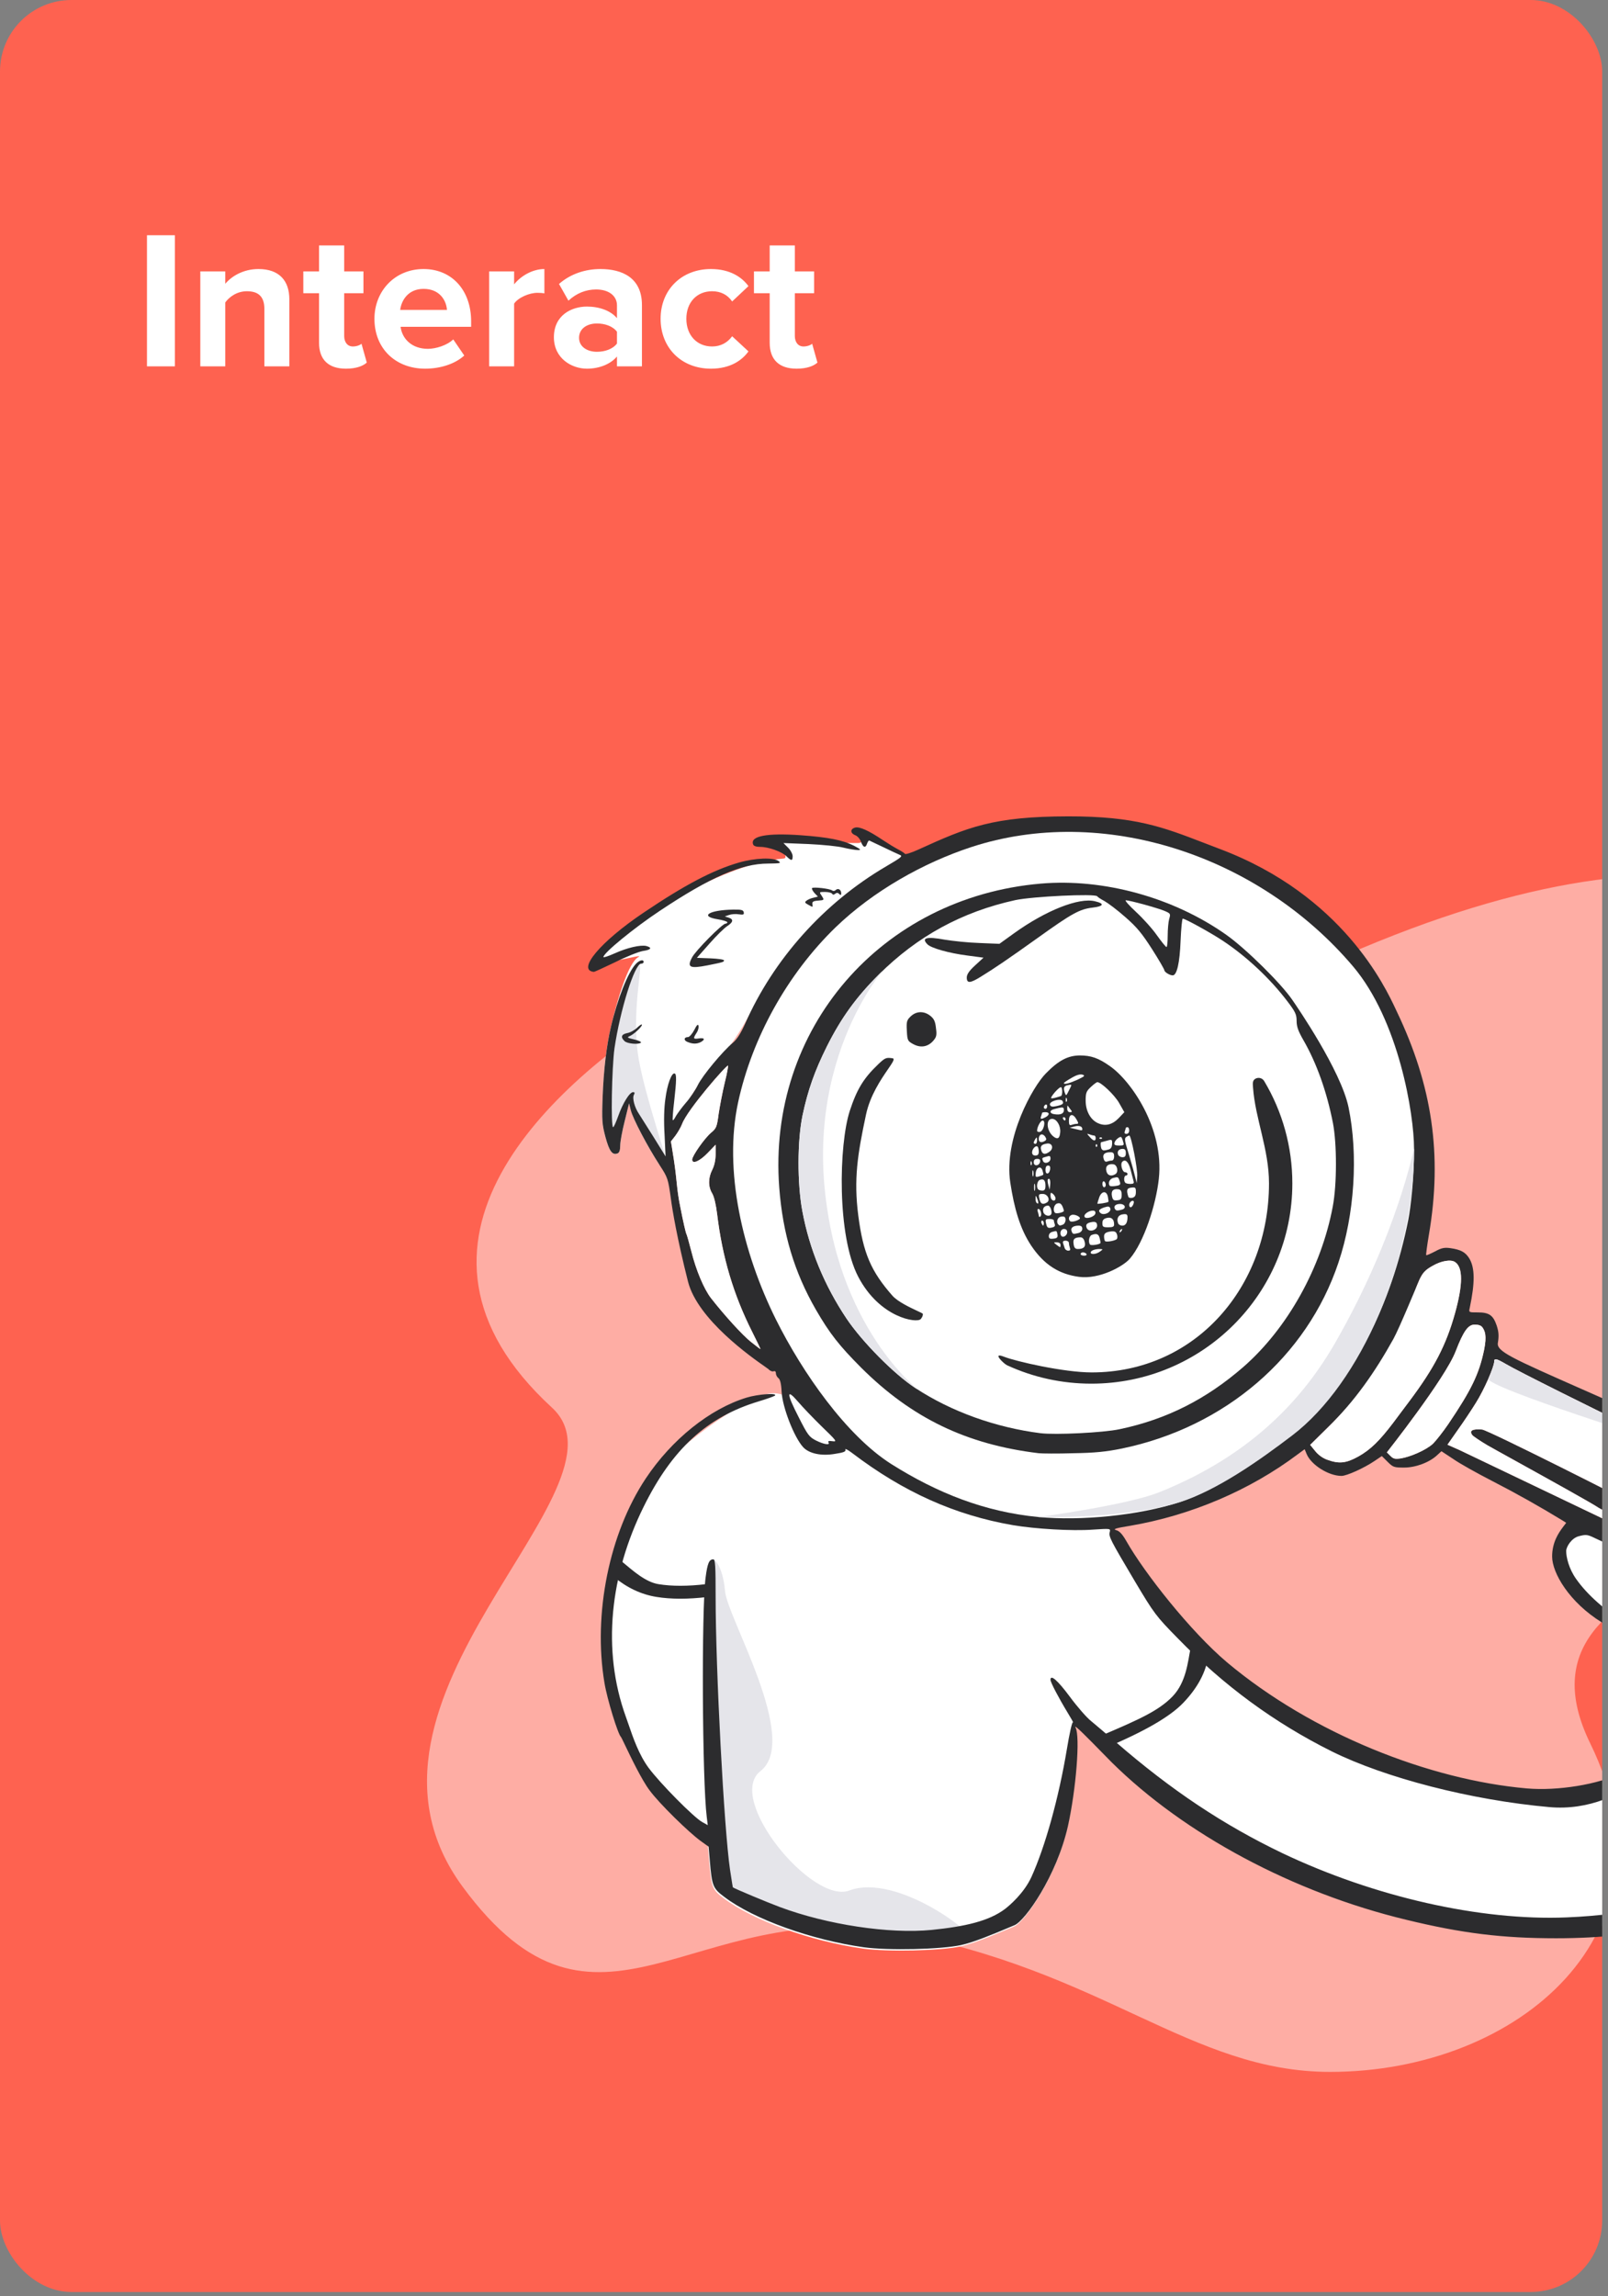 <svg width="180" height="257" viewBox="0 0 180 257" fill="none" xmlns="http://www.w3.org/2000/svg">
<rect x="0" y="0" width="180" height="257" fill="#808080" stroke="none"/>
<g clip-path="url(#clip0)">
<rect width="179.348" height="256.52" rx="8" fill="#FE6250"/>
<path fill-rule="evenodd" clip-rule="evenodd" d="M148.9 231.888C169.929 231.888 188.383 216.303 178.019 195.135C167.656 173.967 206.163 174.65 217.475 160.02C231.27 142.178 227.275 66.441 138.717 112.614C124.531 120.011 88.098 105.005 76.013 112.451C61.788 121.215 41.775 139.16 61.788 157.543C71.647 166.598 36.302 190.101 51.782 211.154C66.887 231.696 77.476 212.113 100.473 216.303C123.47 220.493 133.283 231.888 148.9 231.888Z" fill="white" fill-opacity="0.48"/>
<path d="M124.493 195.061C124.493 195.061 129.335 192.792 131.142 191.213C132.95 189.635 135.197 185.712 135.197 185.712C135.197 185.712 159.882 203.474 175.978 200.941C179.686 200.357 186.912 197.901 187.373 193.574C188.631 181.757 171.222 178.738 175.025 172.745C177.346 169.088 184.557 174.531 184.557 174.531L214.467 189.189C214.467 189.189 204.134 214.567 179.058 215.584C148.212 216.835 124.493 195.061 124.493 195.061Z" fill="white"/>
<path fill-rule="evenodd" clip-rule="evenodd" d="M100.779 95.677C100.498 95.567 98.991 93.728 97.077 93.393C96.207 93.241 96.996 94.344 96.039 94.354C93.188 94.384 88.555 93.85 87.697 94.354C87.059 94.728 88.464 96.032 87.697 96.092C80.462 96.657 69.423 103.855 67.028 107.347C66.266 108.459 72.43 106.573 71.448 107.123C70.346 107.739 69.123 111.777 68.392 114.896C67.886 117.043 67.568 119.807 67.455 122.813C67.362 125.409 67.399 125.839 67.774 127.258C68.205 128.845 68.542 129.312 69.123 129.088C69.329 129.013 69.423 128.733 69.423 128.21C69.423 127.799 69.648 126.567 69.929 125.465L70.417 123.486L70.623 124.307C70.885 125.26 72.422 128.21 73.809 130.358C73.884 130.472 74.206 130.327 74.496 129.628C74.76 128.991 74.653 127.973 75.102 126.883C76.126 124.399 78.135 121.17 80.462 118.584C83.9 114.764 85.041 110.342 88.264 106.793C94.28 100.169 101.83 96.088 100.779 95.677Z" fill="white"/>
<path fill-rule="evenodd" clip-rule="evenodd" d="M71.534 108.024C70.569 108.797 69.137 115.068 69.112 115.173C68.606 117.32 68.118 124.778 68.617 126.19C69.115 127.601 70.512 122.512 70.512 122.512C70.512 122.512 72.622 127.972 74.487 129.469C74.566 129.533 72.27 122.714 71.534 118.733C70.562 113.478 72.083 107.584 71.534 108.024Z" fill="#E5E5EA"/>
<path fill-rule="evenodd" clip-rule="evenodd" d="M107.5 217.849C109.3 217.457 112.336 216.091 113.498 215.624C114.66 215.157 118.202 210.174 119.477 204.553C120.395 200.408 120.864 194.507 120.339 193.517C120.262 193.377 119.978 190.693 120.733 191.569C122.41 193.517 124.402 196.575 130.685 191.096C132.396 189.603 134.664 187.678 134.067 185.975C132.396 181.211 125.152 171.619 124.048 170.892C122.728 170.024 116.054 170.762 106.123 167.841C94.86 164.529 90.17 154.776 85.762 156.046C82.198 157.072 73.658 163.382 71.515 167.378C61.396 186.241 73.658 199.459 76.45 203.256L79.162 204.423L79.255 206.831L79.387 208.344C79.63 211.238 79.724 211.5 81.036 212.471C84.316 214.955 90.782 217.27 96.63 218.092C99.347 218.465 105.251 218.335 107.5 217.849Z" fill="white"/>
<path fill-rule="evenodd" clip-rule="evenodd" d="M80.228 205.95L80.36 207.462C80.603 210.357 80.697 210.618 82.009 211.589C83.944 213.054 86.988 214.461 90.359 215.537C92.703 216.285 95.205 216.873 97.603 217.21C100.32 217.584 106.224 217.453 108.473 216.967C109.585 216.727 100.441 209.57 95.054 211.589C90.917 213.14 81.166 201.309 85.13 198.218C89.578 194.751 81.428 181.075 81.166 178.106C80.904 175.137 79.87 174.428 79.84 174.532C79.81 174.636 79.81 174.992 79.891 175.847C80.241 179.537 80.228 205.95 80.228 205.95Z" fill="#E5E5EA"/>
<path fill-rule="evenodd" clip-rule="evenodd" d="M148.573 163.373C148.086 163.205 147.561 162.831 147.224 162.402L146.661 161.711L148.648 159.75C151.703 156.762 154.046 153.7 156.07 150.059C156.745 148.845 158.45 144.793 158.45 144.4C158.45 144.27 158.657 143.747 158.9 143.205C159.275 142.421 159.556 142.122 160.362 141.674C161.318 141.114 162.405 140.927 162.874 141.244C163.773 141.842 163.773 143.728 162.874 146.977C161.88 150.544 160.55 153.102 157.794 156.781C157.363 157.341 156.557 158.443 155.976 159.209C154.421 161.263 153.409 162.253 152.04 163.018C150.691 163.765 149.904 163.859 148.573 163.373ZM162.031 161.692L163.38 162.29C163.66 162.419 166.747 163.896 170.455 165.672C176.433 168.534 184.026 172.168 184.072 172.168C184.147 172.168 184.499 171.358 184.578 170.413C184.765 168.378 185.459 165.614 186.265 163.69C186.64 162.831 186.94 161.758 186.94 161.664C186.94 161.622 186.635 161.499 186.136 161.299C185.542 161.06 184.673 160.711 183.716 160.254C178.993 157.995 169.753 153.382 168.609 152.692C167.485 152.038 167.26 151.982 167.26 152.411C167.26 152.972 166.117 155.567 165.236 156.968C164.767 157.733 163.849 159.115 163.193 160.03L162.031 161.692ZM183.753 168.807C184.29 169.117 183.359 169.573 183.134 169.647C181.81 169.759 180.251 169.511 178.974 168.77C178.306 168.298 173.046 165.387 169.558 163.456C167.963 162.573 166.738 161.895 166.491 161.748C165.704 161.281 164.954 160.777 164.823 160.628C164.429 160.124 164.804 159.9 165.91 159.993C166.575 160.049 182.592 168.137 183.753 168.807ZM107.565 217.695C109.011 217.38 111.255 216.436 112.684 215.836L112.685 215.835C113.034 215.688 113.334 215.562 113.562 215.47C114.725 215.004 118.267 210.02 119.541 204.399C120.46 200.254 120.928 194.353 120.404 193.363C120.087 192.79 121.967 194.713 123.367 196.145L123.367 196.145C123.791 196.579 124.172 196.968 124.433 197.229C132.605 205.314 144.769 211.813 157.401 214.857C163.699 216.388 168.178 216.93 174.195 216.93C184.297 216.93 192.262 214.95 199.497 210.599C199.841 210.392 200.163 210.203 200.47 210.021C202.992 208.534 204.494 207.648 208.606 203.036C213.218 197.864 217.321 185.856 218.689 181.711C219.289 179.843 220.751 172.416 220.751 170.562C220.751 168.368 219.983 167.332 218.933 166.267C217.078 164.456 214.566 163.802 212.486 164.587L211.511 164.96L211.211 163.971C210.78 162.477 209.88 161.281 208.493 160.385C206.432 159.022 206.132 158.929 204.276 158.929C202.833 158.929 202.44 159.003 201.521 159.433L200.453 159.918L200.228 159.246C199.797 157.864 198.351 155.938 197.229 155.381C196.234 154.886 194.512 154.841 193.312 155.063C190.688 155.549 188.814 156.762 188.045 158.462C187.82 158.985 187.539 159.395 187.427 159.395C187.333 159.395 183.641 158.368 179.236 156.426C178.493 156.097 177.796 155.789 177.14 155.5C169.231 152.007 167.516 151.25 167.672 150.301C167.803 149.498 167.766 149.05 167.541 148.359C167.147 147.201 166.698 146.884 165.423 146.884C164.411 146.884 164.411 146.884 164.523 146.38C165.123 143.523 165.104 141.879 164.467 140.834C164.036 140.143 163.53 139.863 162.368 139.695C161.693 139.601 161.375 139.657 160.625 140.068C160.119 140.329 159.688 140.516 159.65 140.479C159.613 140.441 159.744 139.414 159.95 138.201C161.487 129.218 160.3 121.479 156.383 113.263C156.345 113.185 156.302 113.093 156.253 112.987L156.252 112.986L156.252 112.985C155.061 110.438 150.273 100.195 136.578 95.027C135.958 94.793 135.372 94.567 134.808 94.349C130.143 92.55 127.042 91.354 119.56 91.367C111.174 91.38 108.333 92.562 102.804 95.083C102.036 95.438 101.361 95.643 101.305 95.568C101.249 95.475 100.893 95.251 100.536 95.064C100.18 94.877 99.412 94.41 98.85 94.037C97.238 92.954 96.244 92.506 95.738 92.618C95.157 92.767 95.157 93.253 95.738 93.477C95.982 93.57 96.263 93.888 96.376 94.205C96.619 94.877 96.9 94.952 97.069 94.392C97.144 94.186 97.257 94.037 97.313 94.074C97.334 94.085 97.405 94.118 97.514 94.169L97.514 94.169C97.788 94.297 98.3 94.535 98.85 94.802C99.618 95.176 100.461 95.568 100.686 95.662C101.099 95.811 100.967 95.923 99.187 96.969C92.234 101.04 86.573 107.37 83.406 114.578C82.918 115.661 82.487 116.334 82.037 116.707C80.894 117.659 78.645 120.367 78.12 121.431C77.839 122.01 77.239 122.907 76.771 123.43C76.321 123.952 75.834 124.625 75.665 124.905C75.515 125.204 75.365 125.409 75.309 125.372C75.272 125.316 75.328 124.401 75.459 123.336C75.74 120.853 75.74 120.199 75.515 120.143C75.178 120.05 74.691 121.357 74.484 122.981C74.334 123.971 74.297 125.465 74.391 126.996L74.503 129.424L73.172 127.276C72.714 126.557 72.263 125.839 71.943 125.328L71.942 125.328L71.942 125.327L71.941 125.326L71.941 125.325C71.738 125.002 71.588 124.763 71.523 124.662C71.036 123.952 70.754 122.888 70.961 122.533C71.073 122.328 71.054 122.234 70.867 122.234C70.473 122.234 69.705 123.486 69.199 124.923C68.955 125.596 68.712 126.156 68.637 126.156C68.356 126.156 68.487 119.471 68.787 117.323C69.405 113.084 71.036 107.856 71.767 107.856C71.917 107.856 72.048 107.781 72.048 107.669C72.048 107.333 71.56 107.463 71.167 107.893C70.286 108.845 69.124 111.777 68.393 114.896C67.887 117.043 67.568 119.807 67.456 122.813C67.362 125.409 67.4 125.839 67.775 127.258C68.206 128.845 68.543 129.312 69.124 129.088C69.33 129.013 69.424 128.733 69.424 128.21C69.424 127.799 69.649 126.567 69.93 125.465L70.417 123.486L70.623 124.307C70.886 125.26 72.423 128.21 73.81 130.358C74.765 131.814 74.784 131.908 75.103 134.186C75.272 135.474 75.796 138.608 77.014 143.429C78.091 147.689 84.142 151.915 85.653 152.97L85.653 152.97L85.654 152.97L85.654 152.971L85.655 152.971L85.655 152.971L85.655 152.971C85.853 153.109 85.973 153.193 85.992 153.214C86.18 153.42 86.442 153.532 86.592 153.476C86.761 153.42 86.854 153.494 86.854 153.7C86.854 153.887 86.986 154.129 87.135 154.241C87.323 154.372 87.454 154.876 87.492 155.754C87.585 157.509 88.897 160.871 89.909 161.972C90.565 162.682 91.934 162.981 93.452 162.719C94.445 162.57 94.726 162.458 94.632 162.234C94.576 162.084 94.932 162.271 95.42 162.645C101.117 166.977 106.89 169.573 113.375 170.693C115.887 171.123 120.047 171.365 122.315 171.197C124.321 171.067 124.321 171.067 124.227 171.459C124.096 171.982 124.264 172.299 127.02 176.949C129.213 180.628 129.4 180.87 131.836 183.354C137.009 188.676 142.651 192.803 149.042 195.996C155.058 198.984 164.664 201.468 173.445 202.252C182.226 203.036 188.533 195.006 188.514 192.952C188.476 190.133 188.083 188.284 187.127 186.491C186.19 184.755 185.571 184.157 182.76 182.29C179.63 180.217 177.699 178.517 176.425 176.706C175.619 175.567 175.319 174.279 175.319 173.588C175.319 173.139 175.9 172.131 176.762 171.926C177.55 171.72 177.699 171.739 178.58 172.168C179.105 172.411 180.473 173.046 181.598 173.588C182.741 174.11 183.847 174.633 184.072 174.745C184.735 174.929 185.015 176.222 185.167 176.923C185.201 177.08 185.229 177.207 185.253 177.285C185.515 178.256 186.757 179.51 187.558 179.937C188.965 180.686 192.431 180.787 193.387 179.759C193.631 179.498 194.439 179.177 194.605 179.274C194.772 179.371 195.374 180.179 195.374 180.833C195.392 181.953 195.973 182.981 197.21 184.008C199.553 185.95 201.371 186.417 203.208 185.558C204.164 185.109 204.947 184.934 204.947 184.934C204.947 184.934 205.729 185.928 205.776 186.267C206.144 188.92 210.086 190.033 211.136 190.145C211.377 190.169 211.845 190.066 212.32 189.962L212.32 189.962C212.956 189.823 213.605 189.681 213.741 189.834C214.009 190.135 209.262 197.957 208.606 198.947C202.365 208.284 190.219 213.998 175.357 214.595C165.704 214.988 153.84 212.298 143.551 207.406C136.972 204.25 131.143 200.385 124.902 194.969C123.815 194.035 122.559 192.971 122.109 192.598C121.659 192.243 120.591 191.029 119.766 189.909C118.379 188.041 117.592 187.369 117.592 188.004C117.592 188.284 118.492 190.002 119.523 191.701C119.935 192.373 120.197 192.84 120.104 192.766C120.01 192.691 119.71 194.035 119.429 195.753C118.511 201.262 116.992 206.696 115.455 210.076C114.612 211.906 112.995 213.273 112.508 213.646C110.708 215.01 108.015 215.622 104.285 215.996C99.562 216.463 92.608 215.417 87.304 213.438C85.898 212.915 82.281 211.402 82.037 211.234C82.023 211.22 81.94 210.682 81.824 209.932L81.775 209.618L81.719 209.255C81.044 204.642 80.107 186.883 80.107 178.667C80.107 175.268 80.07 174.521 79.845 174.521C79.376 174.521 79.189 174.969 78.983 176.575C78.514 180.235 78.608 199.339 79.114 203.354L79.226 204.269L78.589 203.914C77.614 203.354 73.903 199.6 72.61 197.864C71.515 196.379 70.865 194.477 70.378 193.055L70.378 193.055C70.264 192.724 70.16 192.419 70.061 192.151C67.343 184.644 68.299 176.221 72.048 168.639C75.234 162.178 79.151 158.592 84.886 156.856C85.823 156.576 86.648 156.277 86.742 156.202C87.098 155.866 84.811 156.034 83.556 156.426C79.47 157.677 75.197 161.095 72.291 165.464C68.206 171.589 66.369 180.628 67.662 188.34C67.962 190.17 69.18 194.129 69.517 194.409C69.547 194.439 69.701 194.761 69.935 195.248L69.935 195.248C70.579 196.596 71.828 199.205 72.722 200.385C73.81 201.86 77.09 205.072 78.458 206.061L79.32 206.678L79.451 208.19C79.695 211.085 79.788 211.346 81.1 212.317C84.38 214.801 90.847 217.116 96.694 217.938C99.412 218.311 105.316 218.181 107.565 217.695ZM170.915 200.16C160.025 199.208 146.868 194.035 137.347 186.043C133.336 182.663 128.125 176.09 126.064 172.448C125.633 171.701 125.314 171.347 124.939 171.253C124.545 171.141 124.883 171.029 126.495 170.768C133.298 169.61 139.914 166.79 145.256 162.775L146.043 162.196L146.268 162.738C146.774 163.952 148.723 165.184 150.167 165.184C150.748 165.184 152.697 164.307 153.878 163.504L154.683 162.962L155.339 163.616C155.939 164.213 156.052 164.251 157.176 164.251C158.469 164.251 160.025 163.672 160.887 162.85L161.356 162.421L162.687 163.298C163.399 163.802 165.385 164.904 167.091 165.782C169.64 167.089 172.339 168.602 174.907 170.17L175.319 170.432L174.925 170.954C174.513 171.515 173.745 172.579 173.745 174.204C173.745 176.034 175.655 179.322 179.311 181.58C182.184 183.354 187.127 186.843 186.939 191.944C186.917 192.56 186.227 194.091 185.309 195.473C184.709 196.351 183.041 197.658 181.523 198.424C178.936 199.712 174.382 200.459 170.915 200.16ZM70.979 116.333C71.485 116.446 71.822 116.614 71.747 116.688C71.504 116.931 70.21 116.819 69.911 116.52C69.442 116.072 69.555 115.755 70.21 115.624C70.548 115.568 71.054 115.288 71.335 115.008C71.616 114.728 71.86 114.597 71.86 114.69C71.86 114.933 70.923 115.792 70.454 115.979C70.154 116.109 70.248 116.165 70.979 116.333ZM78.439 116.632C78.982 116.333 78.87 116.128 78.232 116.221C77.595 116.315 77.558 116.24 77.97 115.605C78.139 115.362 78.232 115.008 78.195 114.821C78.139 114.578 78.007 114.69 77.707 115.288C77.483 115.717 77.164 116.072 77.014 116.072C76.546 116.072 76.508 116.446 76.958 116.614C77.539 116.856 77.989 116.856 78.439 116.632ZM71.954 106.436C71.504 106.511 70.099 107.071 68.862 107.688C67.606 108.285 66.537 108.789 66.462 108.771C64.551 108.565 67.212 105.391 72.048 102.141C76.677 99.023 79.807 97.379 82.712 96.539C84.53 96.016 86.573 95.942 87.154 96.371C87.473 96.614 87.36 96.633 85.973 96.651C82.975 96.651 79.507 98.183 73.866 101.936C70.942 103.878 67.549 106.66 67.549 107.109C67.549 107.202 68.093 107.015 68.768 106.716C70.211 106.063 71.692 105.727 72.348 105.876C73.041 106.063 72.891 106.306 71.954 106.436ZM79.207 108.042C80.969 107.688 81.044 107.669 81.044 107.482C81.044 107.389 80.369 107.295 79.526 107.258L78.007 107.202L79.413 105.615C80.182 104.737 81.081 103.859 81.4 103.654C82.093 103.206 82.131 102.888 81.569 102.702L81.137 102.571L81.606 102.403C81.868 102.309 82.356 102.272 82.693 102.328C83.199 102.403 83.312 102.365 83.255 102.104C83.199 101.843 82.993 101.787 82.075 101.805C79.394 101.843 78.251 102.552 80.35 102.888C80.931 102.982 81.419 103.131 81.419 103.224C81.419 103.299 81.325 103.374 81.212 103.374C80.856 103.374 77.839 106.418 77.464 107.165C76.883 108.266 77.201 108.434 79.207 108.042ZM91.577 100.797C91.033 100.834 90.902 100.928 90.94 101.189L90.945 101.227C90.966 101.365 90.978 101.444 90.948 101.469C90.906 101.501 90.785 101.433 90.501 101.273L90.501 101.273L90.452 101.245C90.096 101.058 90.059 100.965 90.265 100.816C90.396 100.703 90.752 100.535 91.033 100.479L91.558 100.349L91.165 99.938C90.958 99.695 90.846 99.471 90.902 99.396C91.052 99.247 92.889 99.452 93.151 99.658C93.264 99.751 93.432 99.732 93.545 99.62C93.807 99.359 94.163 99.564 94.163 99.975C94.163 100.199 94.107 100.218 93.938 100.05C93.788 99.9 93.657 99.9 93.489 100.031C93.339 100.162 93.226 100.162 93.132 100.013C93.076 99.919 92.72 99.826 92.345 99.826C91.999 99.826 91.836 99.826 91.803 99.892C91.773 99.951 91.847 100.062 91.989 100.274C92.288 100.739 92.27 100.741 91.583 100.796L91.577 100.797ZM88.729 95.83C88.729 95.587 88.504 95.157 88.223 94.877L87.698 94.354L90.509 94.466C92.065 94.541 93.827 94.709 94.445 94.877C95.064 95.027 95.776 95.139 96.038 95.139C96.432 95.139 96.357 95.064 95.626 94.672C94.351 94.018 92.721 93.701 89.591 93.477C85.842 93.215 83.949 93.57 84.305 94.504C84.362 94.691 84.662 94.784 85.111 94.784C86.03 94.784 87.529 95.325 88.035 95.83C88.579 96.371 88.729 96.371 88.729 95.83ZM79.582 145.278C81.1 147.22 83.106 149.424 84.043 150.171C84.605 150.619 85.093 150.992 85.13 150.992C85.149 150.992 84.737 150.133 84.212 149.087C82.094 144.886 80.857 140.703 80.276 135.885C80.145 134.821 79.939 133.924 79.714 133.551C79.264 132.804 79.264 131.833 79.732 130.918C79.976 130.432 80.107 129.816 80.107 129.144V128.117L79.207 129.05C78.327 129.965 77.483 130.339 77.483 129.779C77.483 129.368 78.87 127.388 79.601 126.772C80.182 126.287 80.257 126.119 80.445 124.662C80.576 123.784 80.876 122.234 81.119 121.207C81.382 120.18 81.532 119.303 81.494 119.265C81.363 119.135 76.958 124.175 76.359 125.782C76.227 126.135 75.871 126.753 75.59 127.127L75.103 127.75C75.103 127.75 75.254 128.623 75.422 129.72C75.591 130.829 75.67 131.591 75.74 132.269C75.835 133.177 75.914 133.936 76.171 135.175C76.471 136.707 76.771 138.032 76.846 138.126C76.902 138.238 77.146 139.097 77.389 140.049C77.914 142.159 78.795 144.251 79.582 145.278ZM155.639 162.943L155.246 162.551C155.246 162.551 161.778 154.282 162.949 151.235C163.842 148.91 164.368 148.25 165.077 148.25C165.474 148.25 165.798 148.341 165.948 148.565C166.21 148.957 166.463 149.442 166.126 151.104C165.563 153.793 164.701 155.567 162.115 159.395C161.515 160.273 160.746 161.244 160.409 161.58C159.622 162.309 157.851 163.056 156.82 163.224C156.164 163.317 155.977 163.28 155.639 162.943Z" fill="#2C2C2E"/>
<path fill-rule="evenodd" clip-rule="evenodd" d="M99.786 163.867C104.922 167.098 110.217 169.208 116.252 169.787C121.013 170.235 127.432 169.619 132.042 168.125C135.922 166.873 141.17 163.408 144.675 160.476C151.478 154.799 155.77 145.932 157.645 136.52C157.907 135.194 158.307 131.861 158.288 128.556C158.288 124.709 156.589 114.197 151.441 108.136C140.822 95.634 123.367 90.003 108.698 94.814C103.406 96.55 97.772 99.695 93.517 103.803C88.157 109.013 84.202 116.109 82.628 123.355C80.979 131.011 83.124 140.161 86.854 147.668C89.834 153.644 94.745 160.674 99.786 163.867ZM149.829 141.301C146.305 151.851 137.122 159.732 125.576 162.122C123.814 162.477 122.596 162.607 120.122 162.645C118.379 162.701 116.636 162.682 116.28 162.645C108.202 161.674 102.054 158.705 96.394 153.065C93.92 150.581 92.87 149.237 91.334 146.585C88.916 142.384 87.623 138.089 87.229 132.916C85.879 115.194 98.606 100.423 116.523 98.892C123.552 98.295 131.349 100.442 137.271 104.625C139.464 106.175 143.438 110.097 144.675 111.927C145.181 112.655 150.091 119.807 150.954 123.915C152.059 129.256 151.628 135.941 149.829 141.301Z" fill="white"/>
<path fill-rule="evenodd" clip-rule="evenodd" d="M158.295 128.556C158.295 141.09 152.344 154.793 144.664 160.645C141 163.438 136.212 166.818 132.042 168.125C125.931 170.039 116.252 169.787 116.252 169.787C116.252 169.787 126.127 168.471 129.786 167.004C140.28 162.796 146.008 156.338 149.546 150.14C156.528 137.907 158.295 128.252 158.295 128.556Z" fill="#E5E5EA"/>
<path fill-rule="evenodd" clip-rule="evenodd" d="M116.467 160.404C111.463 159.769 106.496 157.995 102.485 155.362C100.105 153.812 96.506 150.171 94.763 147.575C92.27 143.84 90.621 139.844 89.815 135.549C89.234 132.43 89.253 127.631 89.834 124.849C90.434 122.01 91.202 119.844 92.57 117.099C94.163 113.925 95.85 111.59 98.38 109.069C102.691 104.774 107.696 102.048 113.656 100.741C115.586 100.33 122.577 99.994 122.821 100.311C122.877 100.405 123.252 100.647 123.645 100.853C124.039 101.077 125.089 101.861 125.951 102.627C127.244 103.747 127.825 104.457 128.95 106.212C129.718 107.407 130.337 108.491 130.337 108.584C130.337 108.789 130.936 109.163 131.274 109.163C131.742 109.163 132.061 107.762 132.155 105.297C132.211 103.934 132.323 102.814 132.398 102.814C132.661 102.814 135.547 104.401 136.896 105.297C139.539 107.053 142.182 109.518 144.131 112.095C145.012 113.252 145.143 113.551 145.143 114.261C145.143 114.914 145.331 115.419 145.912 116.427C147.374 118.967 148.517 122.16 149.21 125.689C149.66 128.061 149.66 132.542 149.192 135.026C147.917 141.861 144.131 148.658 139.202 152.972C135.022 156.613 130.58 158.854 125.332 159.956C123.533 160.348 118.135 160.609 116.467 160.404ZM103.067 147.631C103.235 147.444 103.348 147.164 103.291 147.033C103.275 146.994 103.04 146.884 102.696 146.723C101.896 146.348 100.503 145.696 99.9 145.017C97.501 142.29 96.62 140.255 96.077 136.053C95.552 131.964 95.993 129.199 96.939 124.755C97.4 122.588 98.627 120.797 99.39 119.684C99.909 118.926 100.214 118.482 99.918 118.444C99.187 118.332 99.074 118.388 98.306 119.116C96.657 120.685 95.907 121.936 95.12 124.345C93.901 128.117 93.666 138.311 96.077 142.906C98.487 147.502 102.635 148.116 103.067 147.631ZM129.718 131.945C129.4 134.846 128.05 139.041 126.476 140.871C125.745 141.73 123.062 143.205 120.797 142.906C118.609 142.618 116.898 141.599 115.436 139.414C114.181 137.528 113.532 135.239 113.093 132.356C112.336 127.377 115.642 121.581 117.067 120.143C118.51 118.668 119.541 118.145 120.853 118.126C122.127 118.126 122.952 118.406 124.245 119.321C126.607 120.965 130.337 126.308 129.718 131.945ZM104.453 116.502C104.828 116.072 104.884 115.867 104.772 115.064C104.697 114.317 104.547 114.018 104.153 113.701C103.46 113.14 102.598 113.14 101.96 113.738C101.511 114.167 101.454 114.317 101.511 115.344C101.567 116.446 101.604 116.52 102.223 116.856C103.048 117.305 103.853 117.174 104.453 116.502ZM116.149 104.98C112.775 107.389 111.313 108.379 109.795 109.312C108.595 110.059 108.221 110.078 108.221 109.406C108.221 109.051 108.483 108.659 109.158 108.042L110.095 107.183L108.277 106.941C106.234 106.679 104.247 106.119 103.816 105.689C103.104 104.961 103.722 104.793 105.747 105.167C106.646 105.316 108.389 105.503 109.626 105.54L111.875 105.633L113.506 104.457C117.086 101.88 120.797 100.423 122.577 100.872C123.683 101.133 123.552 101.432 122.296 101.581C120.853 101.749 119.972 102.235 116.149 104.98Z" fill="white"/>
<path d="M120.965 140.348C120.965 140.255 121.078 140.161 121.228 140.161C121.378 140.161 121.565 140.255 121.621 140.348C121.678 140.46 121.565 140.535 121.359 140.535C121.134 140.535 120.965 140.46 120.965 140.348Z" fill="white"/>
<path d="M122.09 140.18C122.09 139.975 122.558 139.788 123.083 139.788C123.496 139.807 123.496 139.807 123.139 140.068C122.727 140.385 122.09 140.441 122.09 140.18Z" fill="white"/>
<path d="M119.185 139.695C119.129 139.545 119.054 139.284 118.998 139.134C118.942 138.948 119.035 138.854 119.279 138.854C119.485 138.854 119.654 138.966 119.654 139.116C119.654 139.265 119.71 139.508 119.766 139.676C119.841 139.881 119.785 139.975 119.579 139.975C119.41 139.975 119.223 139.844 119.185 139.695Z" fill="white"/>
<path d="M120.178 139.228C120.084 138.667 120.291 138.481 120.965 138.481C121.171 138.481 121.34 138.667 121.415 138.985C121.565 139.526 121.321 139.788 120.665 139.788C120.366 139.788 120.234 139.657 120.178 139.228Z" fill="white"/>
<path d="M118.267 139.321C117.911 139.041 117.911 139.041 118.304 139.041C118.548 139.041 118.717 139.153 118.717 139.321C118.717 139.657 118.717 139.657 118.267 139.321Z" fill="white"/>
<path d="M122.034 139.302C121.79 139.06 121.903 138.331 122.203 138.219C122.746 138.014 122.99 138.107 123.102 138.593C123.177 138.873 123.215 139.116 123.177 139.134C123.027 139.302 122.146 139.414 122.034 139.302Z" fill="white"/>
<path d="M123.702 138.91C123.646 138.854 123.59 138.611 123.59 138.387C123.59 138.07 123.74 137.939 124.189 137.846C124.583 137.771 124.827 137.808 124.939 137.958C125.126 138.257 125.126 138.63 124.958 138.723C124.62 138.91 123.833 139.022 123.702 138.91Z" fill="white"/>
<path d="M117.405 138.331C117.405 138.107 117.573 137.92 117.817 137.864C118.304 137.734 118.285 137.715 118.379 138.201C118.417 138.481 118.323 138.593 117.929 138.63C117.517 138.686 117.405 138.611 117.405 138.331Z" fill="white"/>
<path d="M118.829 138.35C118.566 138.07 118.735 137.547 119.091 137.547C119.335 137.547 119.466 137.678 119.466 137.902C119.466 138.257 119.035 138.555 118.829 138.35Z" fill="white"/>
<path d="M119.953 137.79C119.804 137.435 120.122 137.173 120.741 137.173C121.022 137.173 121.153 137.286 121.153 137.528C121.153 137.734 120.984 137.92 120.741 137.995C120.122 138.145 120.085 138.145 119.953 137.79Z" fill="white"/>
<path d="M125.371 137.734C125.427 137.64 125.521 137.547 125.577 137.547C125.633 137.547 125.614 137.64 125.558 137.734C125.502 137.846 125.408 137.92 125.352 137.92C125.296 137.92 125.314 137.846 125.371 137.734Z" fill="white"/>
<path d="M121.64 137.416C121.491 137.043 121.678 136.856 122.278 136.763C122.615 136.725 122.765 136.8 122.803 137.061C122.934 137.678 121.865 138.014 121.64 137.416Z" fill="white"/>
<path d="M117.142 137.099C116.973 136.483 117.011 136.427 117.498 136.427C117.761 136.427 117.967 136.501 117.967 136.595C117.967 136.688 118.023 136.893 118.079 137.043C118.135 137.23 118.023 137.342 117.704 137.398C117.348 137.472 117.217 137.398 117.142 137.099Z" fill="white"/>
<path d="M123.402 136.893C123.402 136.557 123.533 136.408 123.889 136.315C124.414 136.184 124.714 136.445 124.714 137.043C124.714 137.286 124.564 137.36 124.058 137.36C123.477 137.36 123.402 137.304 123.402 136.893Z" fill="white"/>
<path d="M116.58 136.893C116.524 136.744 116.561 136.613 116.655 136.613C116.767 136.613 116.842 136.744 116.842 136.893C116.842 137.043 116.805 137.174 116.767 137.174C116.73 137.174 116.655 137.043 116.58 136.893Z" fill="white"/>
<path d="M118.473 137.043C118.211 136.8 118.361 136.277 118.698 136.184C118.904 136.128 119.11 136.147 119.167 136.203C119.392 136.408 119.26 136.949 118.979 137.062C118.623 137.192 118.623 137.192 118.473 137.043Z" fill="white"/>
<path d="M125.164 136.912C124.958 136.371 125.183 135.96 125.708 135.904C126.101 135.848 126.214 135.922 126.214 136.221C126.214 136.837 126.008 137.174 125.633 137.174C125.427 137.174 125.22 137.061 125.164 136.912Z" fill="white"/>
<path d="M119.785 136.669C119.56 136.464 119.635 136.09 119.953 135.978C120.309 135.848 121.059 136.221 120.853 136.427C120.591 136.651 119.916 136.819 119.785 136.669Z" fill="white"/>
<path d="M121.416 136.203C121.247 135.941 121.847 135.493 122.334 135.493C122.559 135.493 122.653 135.605 122.615 135.81C122.54 136.184 121.584 136.483 121.416 136.203Z" fill="white"/>
<path d="M116.28 136.072C116.28 135.978 116.223 135.773 116.167 135.605C116.111 135.437 116.13 135.306 116.242 135.306C116.486 135.306 116.673 136.016 116.448 136.165C116.355 136.221 116.28 136.184 116.28 136.072Z" fill="white"/>
<path d="M116.786 135.642C116.674 135.231 116.899 134.933 117.33 134.933C117.573 134.933 117.817 135.661 117.667 135.904C117.461 136.221 116.88 136.034 116.786 135.642Z" fill="white"/>
<path d="M118.098 135.736C117.817 135.456 117.986 134.783 118.361 134.69C118.642 134.615 118.792 134.709 118.942 135.045C119.054 135.288 119.11 135.53 119.073 135.568C118.885 135.736 118.211 135.866 118.098 135.736Z" fill="white"/>
<path d="M123.158 135.736C122.914 135.493 123.027 135.344 123.589 135.138C124.058 134.989 124.189 135.007 124.282 135.231C124.451 135.68 123.514 136.109 123.158 135.736Z" fill="white"/>
<path d="M124.807 135.306C124.62 135.007 124.882 134.746 125.37 134.746C125.951 134.746 126.119 135.231 125.595 135.381C125.032 135.53 124.939 135.512 124.807 135.306Z" fill="white"/>
<path d="M126.401 134.858C126.401 134.578 126.738 134.279 126.888 134.428C127.019 134.559 126.757 135.119 126.57 135.119C126.476 135.119 126.401 135.007 126.401 134.858Z" fill="white"/>
<path d="M116.036 134.615C115.961 134.559 115.905 134.316 115.924 134.111C115.924 133.756 115.943 133.756 116.111 134.167C116.299 134.615 116.261 134.839 116.036 134.615Z" fill="white"/>
<path d="M116.392 134.335C116.224 133.682 116.242 133.625 116.73 133.625C117.273 133.625 117.611 134.316 117.198 134.578C116.767 134.839 116.524 134.765 116.392 134.335Z" fill="white"/>
<path d="M122.839 134.709C122.839 134.653 122.933 134.354 123.046 134.018C123.308 133.271 123.889 133.233 124.02 133.962C124.076 134.242 124.095 134.485 124.076 134.503C123.983 134.615 122.839 134.783 122.839 134.709Z" fill="white"/>
<path d="M117.723 134.242C117.649 134.186 117.592 133.962 117.592 133.756C117.592 133.457 117.649 133.439 117.873 133.625C118.023 133.756 118.155 133.98 118.155 134.111C118.155 134.391 117.93 134.466 117.723 134.242Z" fill="white"/>
<path d="M124.471 133.868C124.358 133.289 124.602 133.028 125.183 133.103C125.464 133.14 125.558 133.308 125.558 133.719C125.558 134.186 125.483 134.298 125.071 134.335C124.658 134.391 124.565 134.298 124.471 133.868Z" fill="white"/>
<path d="M126.307 133.943C126.064 133.196 126.139 132.972 126.645 132.916C127.095 132.86 127.151 132.916 127.151 133.401C127.151 133.812 127.038 133.98 126.757 134.055C126.551 134.111 126.345 134.055 126.307 133.943Z" fill="white"/>
<path d="M115.755 132.879C115.755 132.524 115.792 132.374 115.849 132.561C115.886 132.729 115.886 133.028 115.849 133.215C115.792 133.383 115.755 133.233 115.755 132.879Z" fill="white"/>
<path d="M116.223 133.121C115.98 132.897 116.092 132.169 116.392 132.057C116.823 131.889 117.029 132.094 117.029 132.71C117.029 133.103 116.936 133.252 116.692 133.252C116.504 133.252 116.28 133.196 116.223 133.121Z" fill="white"/>
<path d="M117.348 132.617C117.273 132.337 117.236 132.038 117.311 131.982C117.498 131.795 117.611 132.094 117.554 132.636L117.498 133.159L117.348 132.617Z" fill="white"/>
<path d="M123.402 132.486C123.402 132.281 123.496 132.169 123.59 132.225C123.702 132.281 123.777 132.468 123.777 132.617C123.777 132.766 123.702 132.879 123.59 132.879C123.496 132.879 123.402 132.71 123.402 132.486Z" fill="white"/>
<path d="M124.245 132.729C123.983 132.449 124.189 131.945 124.62 131.833C125.164 131.702 125.183 131.702 125.351 132.244C125.464 132.58 125.389 132.654 124.901 132.729C124.601 132.785 124.302 132.767 124.245 132.729Z" fill="white"/>
<path d="M125.97 132.374C125.763 132.188 125.82 131.571 126.026 131.571C126.138 131.571 126.213 131.497 126.213 131.385C126.213 131.291 126.101 131.198 125.951 131.198C125.632 131.198 125.37 130.283 125.632 130.021C125.97 129.685 126.344 130.04 126.569 130.955C126.701 131.441 126.832 132.001 126.888 132.188C126.963 132.43 126.888 132.505 126.532 132.505C126.288 132.505 126.026 132.449 125.97 132.374Z" fill="white"/>
<path d="M126.982 131.385C126.85 130.824 126.513 129.704 126.269 128.882C125.895 127.687 125.857 127.388 126.063 127.258C126.194 127.164 126.363 127.09 126.419 127.09C126.625 127.09 127.375 130.918 127.3 131.665L127.244 132.412L126.982 131.385Z" fill="white"/>
<path d="M115.567 131.291C115.567 130.992 115.605 130.88 115.661 131.067C115.699 131.235 115.699 131.497 115.661 131.627C115.605 131.739 115.567 131.609 115.567 131.291Z" fill="white"/>
<path d="M115.943 131.254C116.018 130.6 116.561 130.451 116.711 131.048C116.843 131.534 116.88 131.478 116.318 131.665C115.924 131.777 115.887 131.739 115.943 131.254Z" fill="white"/>
<path d="M123.852 131.086C123.702 130.544 124.02 130.227 124.62 130.302C125.07 130.358 125.239 131.161 124.864 131.403C124.395 131.702 123.964 131.571 123.852 131.086Z" fill="white"/>
<path d="M117.03 130.936C117.03 130.619 117.123 130.451 117.329 130.451C117.517 130.451 117.592 130.582 117.554 130.862C117.461 131.459 117.03 131.515 117.03 130.936Z" fill="white"/>
<path d="M115.362 130.152C115.362 129.947 115.418 129.891 115.474 130.04C115.53 130.171 115.512 130.339 115.455 130.395C115.399 130.47 115.343 130.358 115.362 130.152Z" fill="white"/>
<path d="M115.718 130.096C115.718 129.816 115.83 129.704 116.111 129.704C116.374 129.704 116.467 129.797 116.43 130.021C116.336 130.507 115.718 130.563 115.718 130.096Z" fill="white"/>
<path d="M116.748 129.928C116.617 129.592 116.617 129.592 117.179 129.443C117.517 129.331 117.592 129.387 117.592 129.667C117.592 130.115 116.917 130.339 116.748 129.928Z" fill="white"/>
<path d="M123.534 129.667C123.403 129.2 123.646 128.957 124.302 128.957C124.621 128.957 124.715 129.069 124.715 129.424C124.715 129.704 124.602 129.891 124.452 129.891C124.302 129.891 124.059 129.947 123.909 130.003C123.74 130.059 123.609 129.947 123.534 129.667Z" fill="white"/>
<path d="M125.164 129.237C125.014 128.864 125.239 128.584 125.67 128.584C125.932 128.584 126.026 128.714 126.026 129.05C126.026 129.387 125.932 129.517 125.651 129.517C125.445 129.517 125.22 129.387 125.164 129.237Z" fill="white"/>
<path d="M115.531 128.976C115.531 128.584 115.962 128.135 116.149 128.341C116.224 128.397 116.28 128.658 116.28 128.901C116.28 129.2 116.168 129.33 115.905 129.33C115.662 129.33 115.531 129.2 115.531 128.976Z" fill="white"/>
<path d="M116.561 128.752C116.411 128.285 116.58 128.079 117.217 127.986C117.798 127.911 117.985 128.527 117.479 128.901C116.992 129.256 116.692 129.2 116.561 128.752Z" fill="white"/>
<path d="M123.346 128.64C123.215 128.528 123.158 127.837 123.271 127.837C123.289 127.837 123.571 127.762 123.908 127.669C124.47 127.5 124.508 127.519 124.489 128.023C124.47 128.397 124.358 128.584 124.077 128.658C123.571 128.789 123.496 128.789 123.346 128.64Z" fill="white"/>
<path d="M122.653 128.211C122.653 128.079 122.709 128.023 122.784 128.079C122.84 128.154 122.84 128.267 122.784 128.342C122.709 128.398 122.653 128.342 122.653 128.211Z" fill="white"/>
<path d="M124.751 127.911C124.808 127.594 125.389 127.127 125.52 127.276C125.576 127.332 125.67 127.556 125.726 127.799C125.857 128.173 125.801 128.21 125.276 128.21C124.826 128.21 124.695 128.135 124.751 127.911Z" fill="white"/>
<path d="M115.718 127.893C115.718 127.799 115.811 127.613 115.905 127.463C116.055 127.239 116.092 127.258 116.092 127.613C116.092 127.837 116.017 128.023 115.905 128.023C115.811 128.023 115.718 127.967 115.718 127.893Z" fill="white"/>
<path d="M116.28 127.482C116.28 126.959 116.674 126.791 116.974 127.183C117.161 127.463 117.161 127.557 116.974 127.687C116.58 127.93 116.28 127.855 116.28 127.482Z" fill="white"/>
<path d="M121.978 127.239C121.64 126.866 121.64 126.847 121.959 126.959C122.146 127.034 122.39 127.09 122.484 127.09C122.577 127.09 122.652 127.22 122.652 127.37C122.652 127.762 122.39 127.725 121.978 127.239Z" fill="white"/>
<path d="M117.948 127.22C117.142 126.604 117.03 125.222 117.78 125.222C118.286 125.222 118.754 126.007 118.679 126.735C118.623 127.407 118.398 127.556 117.948 127.22Z" fill="white"/>
<path d="M123.084 127.333C123.159 127.276 123.271 127.276 123.346 127.333C123.403 127.407 123.346 127.464 123.215 127.464C123.084 127.464 123.028 127.407 123.084 127.333Z" fill="white"/>
<path d="M125.914 126.604C125.97 126.436 126.026 126.268 126.026 126.231C126.026 126.193 126.12 126.156 126.213 126.156C126.326 126.156 126.401 126.324 126.401 126.529C126.401 126.754 126.27 126.903 126.101 126.903C125.895 126.903 125.839 126.81 125.914 126.604Z" fill="white"/>
<path d="M116.093 126.548C116.093 126.119 116.486 125.409 116.711 125.409C117.105 125.409 116.823 126.604 116.411 126.679C116.242 126.716 116.093 126.66 116.093 126.548Z" fill="white"/>
<path d="M120.31 126.343L119.747 126.212L120.253 126.081C120.778 125.932 121.153 126.044 121.153 126.361C121.153 126.548 121.134 126.548 120.31 126.343Z" fill="white"/>
<path d="M119.654 125.446C119.654 124.681 120.085 124.569 120.478 125.241C120.741 125.689 120.76 125.783 120.516 125.783C120.366 125.783 120.122 125.839 119.954 125.895C119.729 125.988 119.654 125.876 119.654 125.446Z" fill="white"/>
<path d="M122.915 125.708C122.071 125.334 121.528 124.345 121.528 123.168C121.528 122.328 121.603 122.122 122.109 121.656C122.427 121.357 122.746 121.114 122.84 121.114C123.252 121.114 124.77 122.552 125.276 123.448L125.857 124.475L125.239 125.129C124.527 125.876 123.739 126.081 122.915 125.708Z" fill="white"/>
<path d="M118.998 125.222C118.941 125.129 118.979 125.036 119.073 125.036C119.185 125.036 119.279 125.129 119.279 125.222C119.279 125.334 119.241 125.409 119.204 125.409C119.148 125.409 119.054 125.334 118.998 125.222Z" fill="white"/>
<path d="M116.542 124.923C116.598 124.755 116.655 124.587 116.655 124.55C116.655 124.513 116.823 124.475 117.029 124.475C117.498 124.475 117.517 124.774 117.048 125.035C116.542 125.297 116.411 125.278 116.542 124.923Z" fill="white"/>
<path d="M118.023 124.699C117.592 124.643 117.461 124.401 117.742 124.233C117.817 124.177 118.154 124.083 118.492 124.008C118.998 123.896 119.092 123.934 119.092 124.251C119.092 124.643 118.698 124.811 118.023 124.699Z" fill="white"/>
<path d="M119.466 124.064C119.466 123.84 119.485 123.71 119.523 123.747C119.541 123.784 119.691 123.971 119.822 124.158C120.047 124.419 120.029 124.475 119.766 124.475C119.579 124.475 119.466 124.326 119.466 124.064Z" fill="white"/>
<path d="M116.842 123.934C116.842 123.822 116.936 123.691 117.029 123.635C117.142 123.579 117.217 123.654 117.217 123.803C117.217 123.971 117.142 124.102 117.029 124.102C116.936 124.102 116.842 124.027 116.842 123.934Z" fill="white"/>
<path d="M117.535 123.654C117.385 123.28 118.716 122.869 118.941 123.224C119.11 123.523 118.941 123.654 118.229 123.803C117.798 123.896 117.61 123.859 117.535 123.654Z" fill="white"/>
<path d="M119.297 123.056C119.297 122.851 119.354 122.795 119.41 122.944C119.466 123.075 119.447 123.243 119.391 123.299C119.335 123.374 119.279 123.261 119.297 123.056Z" fill="white"/>
<path d="M117.705 122.757C117.93 122.347 118.586 121.674 118.754 121.674C118.942 121.674 118.961 122.552 118.773 122.664C118.679 122.701 118.38 122.795 118.098 122.869C117.686 122.963 117.592 122.944 117.705 122.757Z" fill="white"/>
<path d="M119.204 122.328C118.998 121.768 119.092 121.525 119.541 121.45C120.01 121.357 120.01 121.357 119.71 121.936C119.335 122.683 119.354 122.683 119.204 122.328Z" fill="white"/>
<path d="M119.091 121.207C119.091 121.17 119.466 120.909 119.934 120.647C120.497 120.311 120.89 120.199 121.171 120.274C121.509 120.386 121.415 120.46 120.59 120.853C119.672 121.263 119.091 121.413 119.091 121.207Z" fill="white"/>
<path d="M129.493 104.662C128.987 103.934 127.919 102.758 127.151 102.048C126.382 101.338 125.876 100.76 126.026 100.76C126.438 100.76 129.587 101.619 130.374 101.955C131.03 102.235 131.049 102.272 130.88 102.851C130.787 103.187 130.712 104.027 130.712 104.718C130.712 105.428 130.655 105.988 130.581 105.988C130.487 105.988 130.018 105.391 129.493 104.662Z" fill="white"/>
<path d="M91.352 161.225C90.584 160.833 90.415 160.609 89.441 158.686C88.035 155.959 87.997 155.324 89.328 156.874C89.853 157.491 91.071 158.76 92.027 159.694C93.658 161.263 93.733 161.375 93.189 161.3C92.796 161.244 92.646 161.281 92.739 161.431C92.964 161.767 92.252 161.674 91.352 161.225Z" fill="white"/>
<path fill-rule="evenodd" clip-rule="evenodd" d="M122.763 195.248C122.607 194.88 122.781 194.455 123.15 194.301L123.554 194.13C127.48 192.456 129.733 191.451 131.265 189.854C132.796 188.258 132.979 185.913 133.267 184.486C133.346 184.094 134.235 184.782 134.628 184.861C135.021 184.94 135.276 185.321 135.197 185.712C134.851 187.428 133.92 189.063 132.42 190.616C130.926 192.163 128.033 193.822 123.713 195.634C123.344 195.789 122.918 195.616 122.763 195.248Z" fill="#2C2C2E"/>
<path fill-rule="evenodd" clip-rule="evenodd" d="M140.517 120.739C140.862 120.535 141.307 120.647 141.512 120.99C143.565 124.427 144.665 128.355 144.665 132.442C144.665 144.823 134.591 154.86 122.164 154.86C118.862 154.86 115.659 154.15 112.726 152.799C112.363 152.631 110.988 151.295 112.372 151.839C113.757 152.382 119.112 153.601 122.203 153.601C133.828 153.601 142.052 144.024 142.052 132.442C142.052 128.617 140.517 125.222 140.265 121.73C140.235 121.325 140.173 120.943 140.517 120.739Z" fill="#2C2C2E"/>
<path fill-rule="evenodd" clip-rule="evenodd" d="M68.632 175.472C68.889 175.165 69.346 174.545 69.654 174.801C70.918 175.85 72.266 177.064 73.709 177.299C75.21 177.543 76.99 177.543 79.048 177.295C79.446 177.247 79.808 177.529 79.856 177.926C79.904 178.322 79.621 178.683 79.222 178.731C77.037 178.994 75.122 178.994 73.475 178.726C71.769 178.449 70.183 177.7 68.725 176.491C68.417 176.235 68.376 175.779 68.632 175.472Z" fill="#2C2C2E"/>
<path d="M84.043 150.171C83.106 149.424 81.101 147.22 79.582 145.278C78.795 144.251 77.914 142.159 77.39 140.049C77.146 139.097 76.902 138.238 76.846 138.126C76.771 138.032 76.471 136.707 76.171 135.175C75.722 133.009 75.817 132.311 75.422 129.72C75.254 128.623 75.103 127.75 75.103 127.75L75.59 127.127C75.871 126.753 76.227 126.135 76.359 125.782C76.959 124.175 81.363 119.135 81.494 119.265C81.532 119.303 81.382 120.18 81.119 121.207C80.876 122.234 80.576 123.784 80.445 124.662C80.257 126.119 80.182 126.287 79.601 126.772C78.87 127.388 77.483 129.368 77.483 129.779C77.483 130.339 78.327 129.965 79.208 129.05L80.107 128.117V129.144C80.107 129.816 79.976 130.432 79.732 130.918C79.264 131.833 79.264 132.804 79.714 133.551C79.939 133.924 80.145 134.821 80.276 135.885C80.857 140.703 82.094 144.886 84.212 149.087C84.737 150.133 85.149 150.992 85.13 150.992C85.093 150.992 84.606 150.619 84.043 150.171Z" fill="white"/>
<path fill-rule="evenodd" clip-rule="evenodd" d="M162.031 161.692L163.38 162.29C163.66 162.419 166.747 163.896 170.455 165.672C176.433 168.533 184.026 172.168 184.072 172.168C184.147 172.168 184.499 171.358 184.578 170.413C184.766 168.378 185.459 165.614 186.265 163.69C186.64 162.831 186.94 161.758 186.94 161.664C186.94 161.622 186.635 161.499 186.136 161.299C185.542 161.06 184.674 160.711 183.716 160.254C178.993 157.995 169.753 153.382 168.61 152.692C167.485 152.038 167.26 151.982 167.26 152.411C167.26 152.972 166.117 155.567 165.236 156.968C164.767 157.733 163.849 159.115 163.193 160.03L162.031 161.692ZM183.753 168.807C184.291 169.117 183.36 169.573 183.135 169.647C181.81 169.759 180.251 169.511 178.974 168.77C178.306 168.298 173.047 165.387 169.558 163.456C167.963 162.573 166.738 161.895 166.491 161.748C165.704 161.281 164.954 160.777 164.823 160.628C164.43 160.124 164.805 159.9 165.91 159.993C166.575 160.049 182.592 168.137 183.753 168.807Z" fill="white"/>
<path d="M148.573 163.373C148.086 163.205 147.561 162.831 147.224 162.402L146.662 161.711L148.648 159.75C151.703 156.762 153.952 153.497 155.977 149.856C156.651 148.642 158.657 143.747 158.901 143.205C159.275 142.421 159.556 142.122 160.362 141.674C161.318 141.114 162.405 140.927 162.874 141.244C163.774 141.842 163.774 143.728 162.874 146.977C161.881 150.544 160.55 153.102 157.795 156.781C157.364 157.341 156.558 158.443 155.977 159.209C154.421 161.263 153.409 162.253 152.041 163.018C150.691 163.765 149.904 163.859 148.573 163.373Z" fill="white"/>
<path d="M155.639 162.943L155.246 162.551C155.246 162.551 161.778 154.282 162.949 151.235C163.842 148.91 164.368 148.25 165.077 148.25C165.474 148.25 165.798 148.341 165.948 148.565C166.21 148.957 166.463 149.442 166.126 151.104C165.563 153.793 164.701 155.567 162.115 159.395C161.515 160.273 160.747 161.244 160.409 161.58C159.622 162.309 157.851 163.056 156.82 163.224C156.164 163.317 155.977 163.28 155.639 162.943Z" fill="white"/>
<path fill-rule="evenodd" clip-rule="evenodd" d="M166.612 154.296C166.99 153.435 167.26 152.683 167.26 152.411C167.26 151.982 167.485 152.038 168.609 152.692C169.753 153.382 178.993 157.995 183.716 160.254C185.478 161.095 186.939 161.571 186.939 161.664C186.939 161.758 166.212 155.21 166.612 154.296Z" fill="#E5E5EA"/>
<path fill-rule="evenodd" clip-rule="evenodd" d="M102.485 155.362C100.105 153.812 96.507 150.171 94.763 147.575C92.271 143.84 90.621 139.844 89.815 135.549C89.234 132.43 89.253 127.631 89.834 124.849C90.434 122.01 91.202 119.844 92.571 117.099C94.164 113.925 95.85 111.59 98.381 109.069C100.862 106.597 89.834 116.821 92.571 135.112C94.763 150.441 104.188 156.479 102.485 155.362Z" fill="#E5E5EA"/>
<path d="M19.576 41V26.326H16.452V41H19.576ZM32.389 41V33.498C32.389 31.43 31.267 30.11 28.935 30.11C27.197 30.11 25.899 30.946 25.217 31.76V30.374H22.423V41H25.217V33.85C25.679 33.212 26.537 32.596 27.637 32.596C28.825 32.596 29.595 33.102 29.595 34.576V41H32.389ZM38.727 41.264C39.893 41.264 40.641 40.956 41.059 40.582L40.465 38.47C40.311 38.624 39.915 38.778 39.497 38.778C38.881 38.778 38.529 38.272 38.529 37.612V32.816H40.685V30.374H38.529V27.47H35.713V30.374H33.953V32.816H35.713V38.36C35.713 40.252 36.769 41.264 38.727 41.264ZM47.591 41.264C49.241 41.264 50.913 40.758 51.969 39.79L50.737 37.986C50.055 38.646 48.801 39.042 47.899 39.042C46.095 39.042 45.017 37.92 44.841 36.578H52.739V35.962C52.739 32.486 50.583 30.11 47.415 30.11C44.181 30.11 41.915 32.596 41.915 35.676C41.915 39.086 44.357 41.264 47.591 41.264ZM50.033 34.686H44.797C44.929 33.63 45.677 32.332 47.415 32.332C49.263 32.332 49.967 33.674 50.033 34.686ZM57.551 41V33.982C58.013 33.3 59.245 32.772 60.169 32.772C60.477 32.772 60.741 32.794 60.939 32.838V30.11C59.619 30.11 58.299 30.88 57.551 31.826V30.374H54.757V41H57.551ZM71.859 41V34.136C71.859 31.078 69.637 30.11 67.217 30.11C65.545 30.11 63.873 30.638 62.575 31.782L63.631 33.652C64.533 32.816 65.589 32.398 66.733 32.398C68.141 32.398 69.065 33.102 69.065 34.18V35.61C68.361 34.774 67.107 34.312 65.699 34.312C64.005 34.312 62.003 35.258 62.003 37.744C62.003 40.12 64.005 41.264 65.699 41.264C67.085 41.264 68.339 40.758 69.065 39.9V41H71.859ZM66.821 39.372C65.721 39.372 64.819 38.8 64.819 37.81C64.819 36.776 65.721 36.204 66.821 36.204C67.723 36.204 68.603 36.512 69.065 37.128V38.448C68.603 39.064 67.723 39.372 66.821 39.372ZM79.58 41.264C81.758 41.264 83.078 40.318 83.782 39.328L81.956 37.634C81.45 38.338 80.68 38.778 79.712 38.778C78.018 38.778 76.83 37.524 76.83 35.676C76.83 33.828 78.018 32.596 79.712 32.596C80.68 32.596 81.45 32.992 81.956 33.74L83.782 32.024C83.078 31.056 81.758 30.11 79.58 30.11C76.302 30.11 73.948 32.42 73.948 35.676C73.948 38.954 76.302 41.264 79.58 41.264ZM89.173 41.264C90.339 41.264 91.087 40.956 91.505 40.582L90.911 38.47C90.757 38.624 90.361 38.778 89.943 38.778C89.327 38.778 88.975 38.272 88.975 37.612V32.816H91.131V30.374H88.975V27.47H86.159V30.374H84.399V32.816H86.159V38.36C86.159 40.252 87.215 41.264 89.173 41.264Z" fill="white"/>
</g>
<defs>
<clipPath id="clip0">
<rect width="179.348" height="256.52" rx="8" fill="white"/>
</clipPath>
</defs>
</svg>
